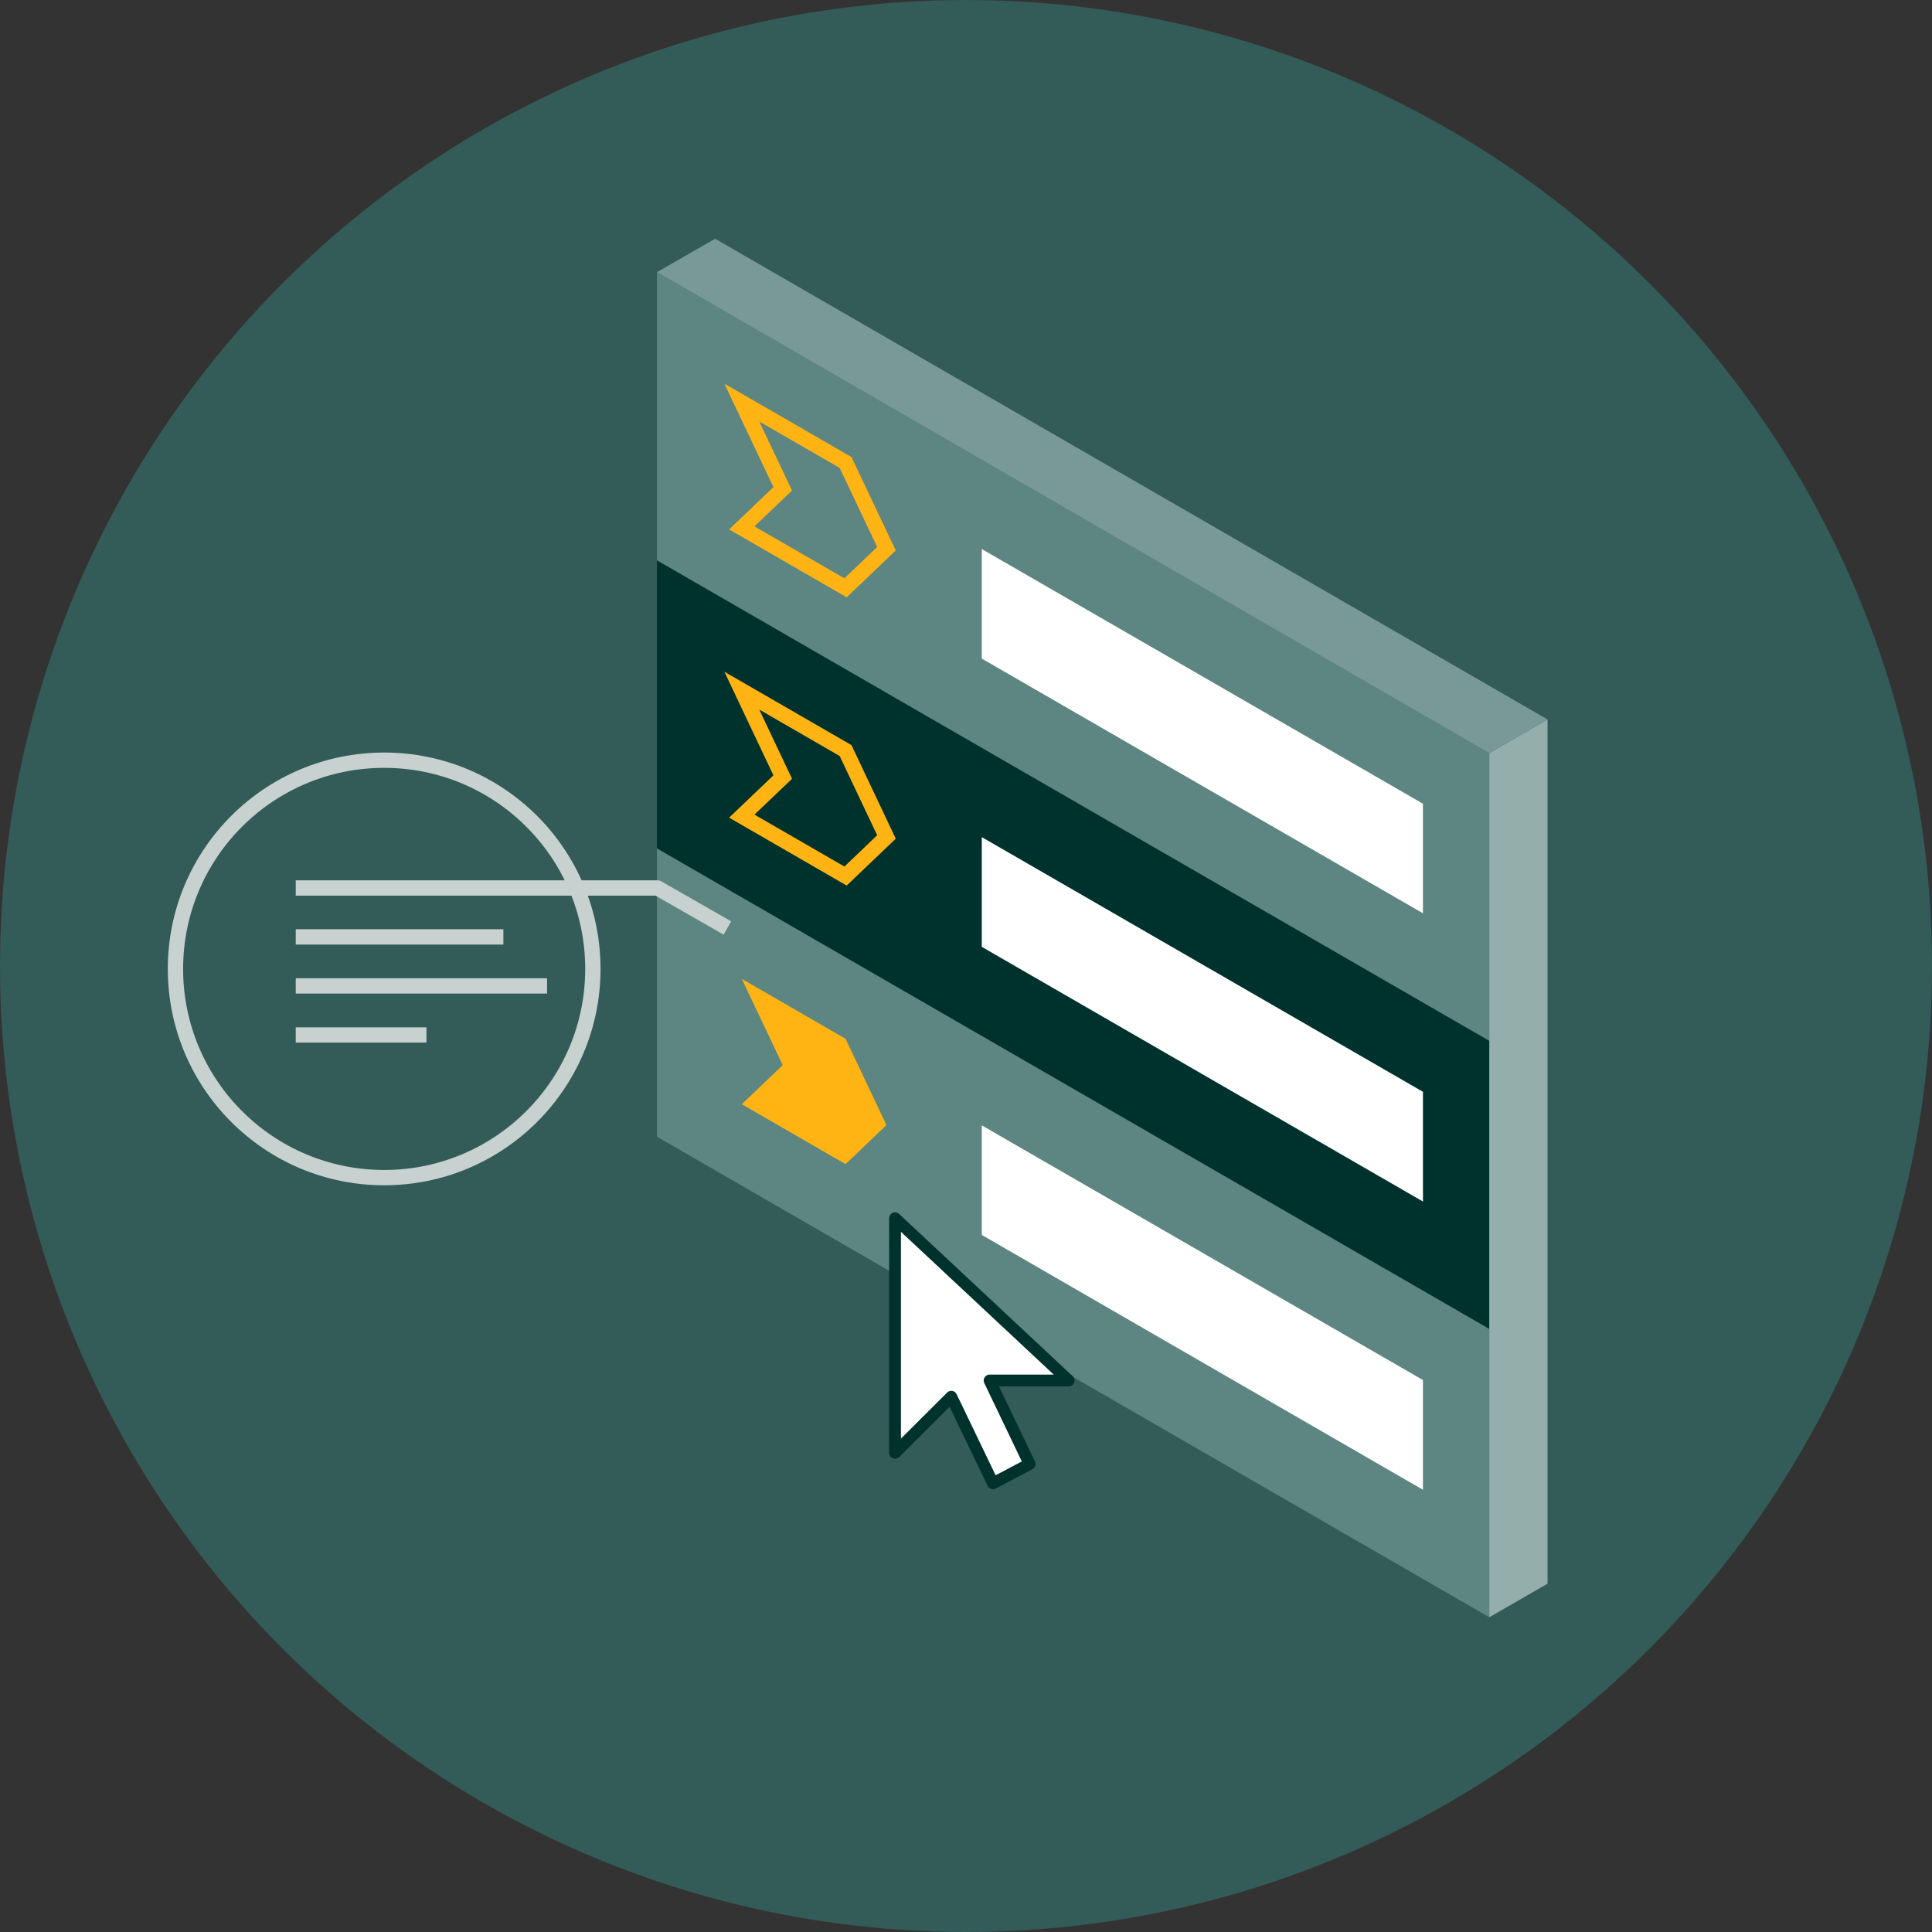 <svg xmlns="http://www.w3.org/2000/svg" viewBox="0 0 126.08 126.08"><rect x="0" y="0" width="126.08" height="126.08" fill="#333333" stroke="none"/><defs><style>.cls-1{fill:#335b57;}.cls-2{fill:#5d8581;}.cls-3{fill:#00322d;}.cls-10,.cls-4{fill:none;}.cls-4{stroke:#ffb414;stroke-miterlimit:10;}.cls-5{fill:#ffb414;}.cls-6,.cls-9{fill:#fff;}.cls-7{fill:#94aeab;}.cls-8{fill:#799996;}.cls-9{stroke:#00322d;stroke-width:0.77px;}.cls-10,.cls-9{stroke-linejoin:round;}.cls-10{stroke:#c6d1d0;}</style></defs><g id="Layer_2" data-name="Layer 2"><g id="icons"><circle class="cls-1" cx="63.04" cy="63.04" r="63.04"/><polygon class="cls-2" points="97.19 67.93 42.87 36.57 42.87 17.76 97.19 49.12 97.19 67.93"/><polygon class="cls-3" points="97.19 86.73 42.87 55.37 42.87 36.57 97.19 67.93 97.19 86.73"/><polygon class="cls-2" points="97.19 105.54 42.87 74.18 42.87 55.37 97.19 86.73 97.19 105.54"/><polygon class="cls-4" points="55.18 38.36 48.41 34.45 51.08 31.9 48.41 26.27 55.18 30.18 57.85 35.81 55.18 38.36"/><polygon class="cls-4" points="55.18 57.17 48.41 53.26 51.08 50.71 48.41 45.07 55.18 48.98 57.85 54.62 55.18 57.17"/><polygon class="cls-5" points="55.18 75.97 48.41 72.06 51.08 69.51 48.41 63.88 55.18 67.79 57.85 73.42 55.18 75.97"/><polygon class="cls-6" points="92.86 59.6 64.07 42.98 64.07 35.83 92.86 52.45 92.86 59.6"/><polygon class="cls-6" points="92.86 78.41 64.07 61.79 64.07 54.63 92.86 71.25 92.86 78.41"/><polygon class="cls-6" points="92.86 97.22 64.07 80.59 64.07 73.44 92.86 90.06 92.86 97.22"/><polygon class="cls-7" points="100.99 103.35 97.19 105.54 97.19 49.14 100.99 46.95 100.99 103.35"/><polygon class="cls-8" points="46.67 15.58 100.99 46.95 97.19 49.14 42.87 17.76 46.67 15.58"/><g id="_662-cursor.png" data-name="662-cursor.png"><polygon class="cls-9" points="69.74 90.09 58.41 79.5 58.41 94.81 62.08 91.15 64.8 96.8 67.19 95.54 64.58 90.09 69.74 90.09"/></g><circle class="cls-10" cx="25.07" cy="63.23" r="13.62"/><polyline class="cls-10" points="19.3 57.95 42.91 57.95 47.47 60.56"/><line class="cls-10" x1="19.3" y1="61.14" x2="32.85" y2="61.14"/><line class="cls-10" x1="19.3" y1="67.54" x2="27.83" y2="67.54"/><line class="cls-10" x1="19.3" y1="64.34" x2="35.7" y2="64.34"/></g></g></svg>